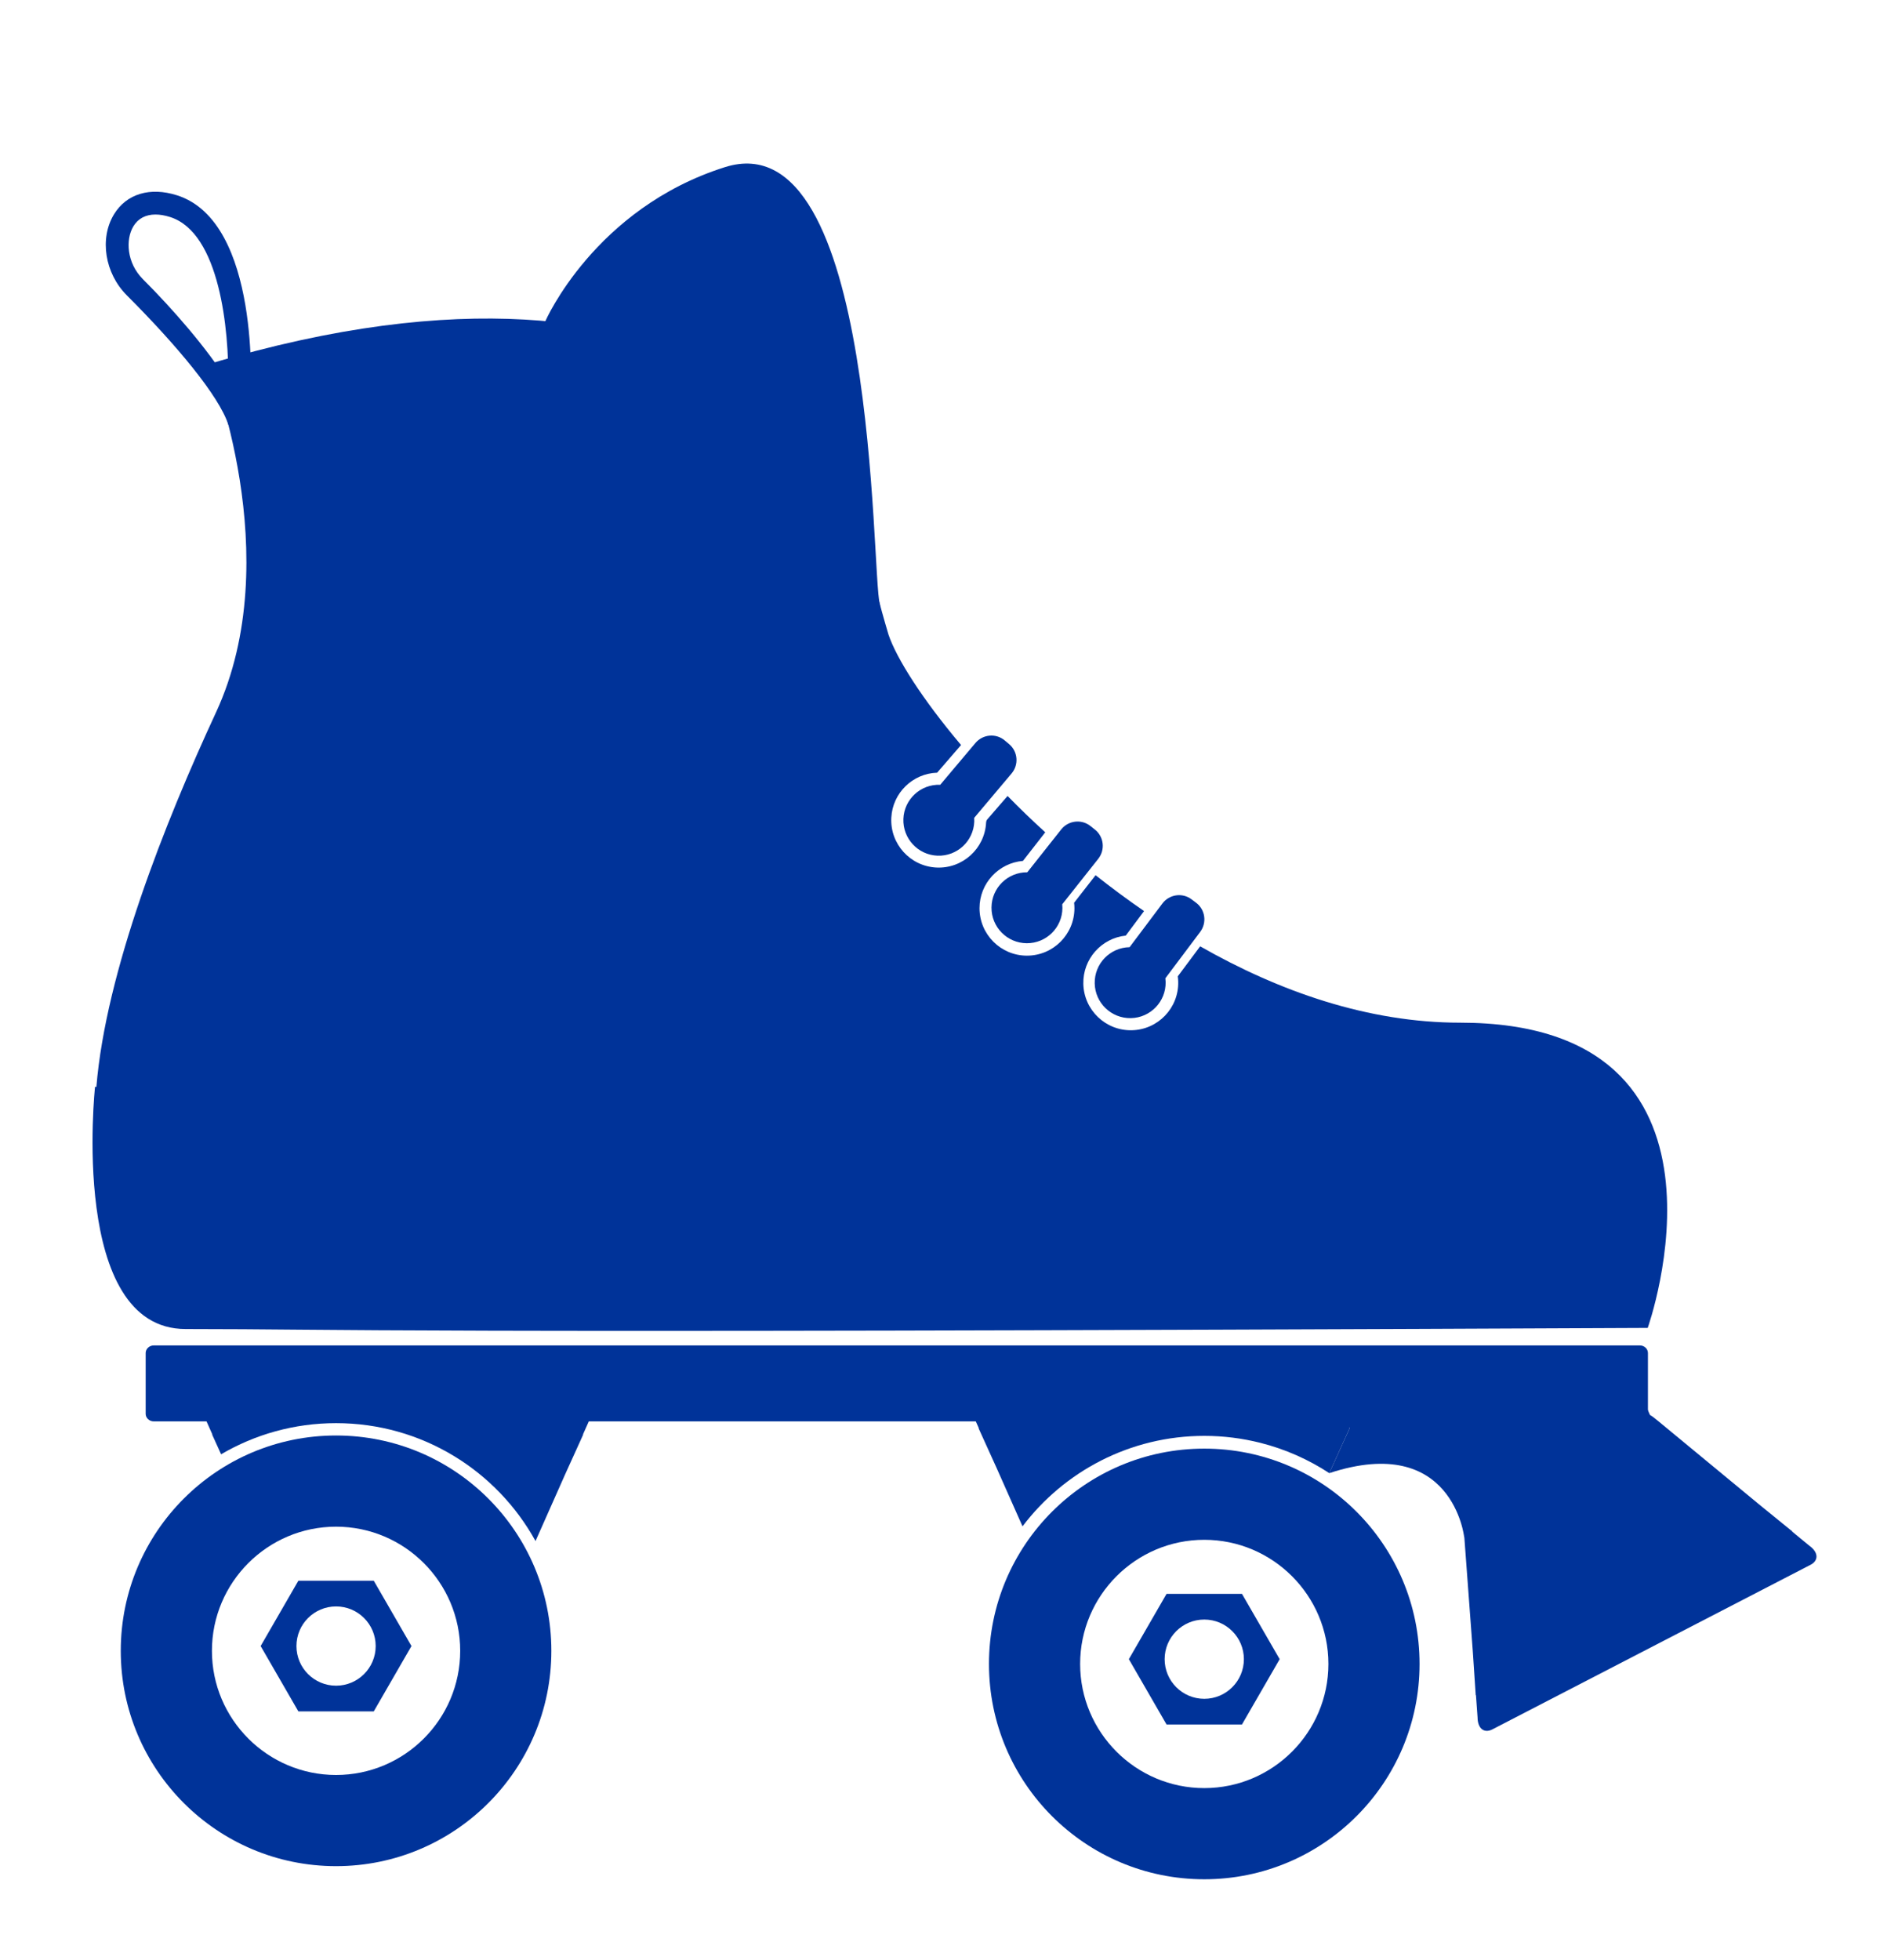 <?xml version="1.0" encoding="utf-8"?>
<!-- Generator: Adobe Illustrator 16.0.0, SVG Export Plug-In . SVG Version: 6.00 Build 0)  -->
<!DOCTYPE svg PUBLIC "-//W3C//DTD SVG 1.1//EN" "http://www.w3.org/Graphics/SVG/1.1/DTD/svg11.dtd">
<svg version="1.1" id="_x2014_ÎÓÈ_x5F_1" xmlns="http://www.w3.org/2000/svg" xmlns:xlink="http://www.w3.org/1999/xlink"
	 x="0px" y="0px" width="426.043px" height="444.044px" viewBox="0 0 426.043 444.044" enable-background="new 0 0 426.043 444.044"
	 xml:space="preserve">
<g>
	<g>
		<path fill="#003399" d="M373.453,320.349c0,0.95-0.828,1.721-1.848,1.721H34.86c-1.021,0-1.848-0.771-1.848-1.721v-13.773
			c0-0.95,0.828-1.722,1.848-1.722h336.745c1.02,0,1.848,0.771,1.848,1.722V320.349z"/>
		<path fill="#003399" d="M410.316,354.554l-33.25,17.197l-5.62,2.906l-33.25,17.198c-1.745,0.902-3.334-0.032-3.354-2.73
			c0,0-0.165-2.271-0.365-5.038l-0.052,0.027l-0.651-9.792c-0.001-0.011-0.002-0.027-0.002-0.036l-2.276-30.651
			c-0.05-0.982-0.092-1.89,1.347-2.634l38.688-20.01c2.204-1.141,2.674-0.166,4.141,0.917l22.864,18.88
			c0.007,0.006,0.02,0.018,0.028,0.024l7.613,6.19l-0.051,0.026c2.144,1.762,3.901,3.208,3.901,3.208
			C412.217,351.814,412.061,353.651,410.316,354.554z"/>
		<path fill="#003399" d="M123.591,72.759c0,0,11.137-25.546,40.69-34.884c34.64-10.945,33.151,92.128,35.106,99.027
			C201.348,143.803,142.564,121.081,123.591,72.759z"/>
		<path fill="#003399" d="M51.75,96.239c-2.108-6.529-11.73-18.042-23.019-29.332c-4.984-4.983-6.23-12.869-2.899-18.343
			c2.827-4.645,8.17-6.256,14.287-4.31C59.092,50.29,56.864,88.916,56.76,90.557l-2.887-0.182c0.774,1.507,1.395,2.943,1.826,4.277
			L51.75,96.239z M35.232,48.608c-2.204,0-3.924,0.895-4.988,2.642c-1.835,3.015-1.537,8.33,2.139,12.005
			c6.841,6.842,14.557,15.68,19.352,23.376c0.153-11.773-1.902-33.867-13.182-37.456C37.356,48.796,36.244,48.608,35.232,48.608z"/>
		<g>
			<path fill="#003399" d="M132.373,316.446H93.411h-6.587H47.861c-2.044,0-3.067,1.56-1.796,3.967c0,0,0.934,2.091,2.072,4.642
				l-0.061-0.001l2.027,4.469c7.647-4.484,16.55-7.057,26.055-7.057c19.472,0,36.421,10.789,45.202,26.715l6.703-15.098
				c0.003-0.007,0.01-0.023,0.015-0.032l4.081-8.997l-0.061,0.001c1.138-2.551,2.072-4.642,2.072-4.642
				C135.439,318.006,134.417,316.446,132.373,316.446z"/>
			<path fill="#003399" d="M76.158,345.922c15.511,0,28.131,12.619,28.131,28.13c0,15.513-12.62,28.132-28.131,28.132
				c-15.512,0-28.131-12.619-28.131-28.132C48.027,358.541,60.646,345.922,76.158,345.922 M76.158,325.263
				c-26.946,0-48.79,21.844-48.79,48.789c0,26.947,21.844,48.79,48.79,48.79c26.945,0,48.79-21.843,48.79-48.79
				C124.948,347.106,103.103,325.263,76.158,325.263L76.158,325.263z"/>
			<path fill="#003399" d="M84.702,358.171H67.613l-8.545,14.801l8.545,14.801h17.089l8.545-14.801L84.702,358.171z M76.158,381.952
				c-4.959,0-8.979-4.021-8.979-8.98c0-4.958,4.02-8.979,8.979-8.979c4.958,0,8.979,4.021,8.979,8.979
				C85.137,377.931,81.116,381.952,76.158,381.952z"/>
		</g>
		<g>
			<path fill="#003399" d="M369.359,310.177l-81.985,4.835c0,0,19.552,6.059,18.413,8.608h0.061l-4.079,8.996
				c-0.005,0.01-0.013,0.025-0.017,0.034l-0.505,1.139l0,0c28.009-9.191,30.574,14.54,30.574,14.54
				c6.378-0.296,45.993-18.771,45.993-18.771L369.359,310.177z"/>
			<polygon fill="#003399" points="301.245,333.792 301.247,333.789 301.244,333.789 			"/>
			<path fill="#003399" d="M306.064,315.012h-18.69h-20.273h-6.587h-38.963c-2.044,0-3.066,1.56-1.796,3.966
				c0,0,0.935,2.093,2.072,4.643h-0.061l4.08,8.996c0.005,0.01,0.011,0.025,0.015,0.034l5.86,13.196
				c9.435-12.453,24.383-20.499,41.21-20.499c4.382,0,8.633,0.554,12.694,1.579c5.629,1.424,10.893,3.764,15.616,6.863
				c0,0,0.003-0.001,0.005-0.001l0.505-1.139c0.004-0.009,0.012-0.024,0.017-0.034l4.079-8.996h-0.061
				c1.139-2.55,2.072-4.643,2.072-4.643C309.129,316.571,308.106,315.012,306.064,315.012z"/>
		</g>
		<g>
			<path fill="#003399" d="M272.909,348.896c15.512,0,28.131,12.619,28.131,28.131c0,15.511-12.619,28.131-28.131,28.131
				c-15.511,0-28.131-12.62-28.131-28.131C244.778,361.515,257.398,348.896,272.909,348.896 M272.909,328.236
				c-26.945,0-48.79,21.845-48.79,48.79s21.845,48.789,48.79,48.789c26.944,0,48.789-21.844,48.789-48.789
				S299.854,328.236,272.909,328.236L272.909,328.236z"/>
			<path fill="#003399" d="M281.454,361.146h-17.09l-8.545,14.799l8.545,14.801h17.09l8.545-14.801L281.454,361.146z
				 M272.909,384.926c-4.959,0-8.979-4.021-8.979-8.98c0-4.958,4.021-8.979,8.979-8.979c4.958,0,8.979,4.021,8.979,8.979
				C281.888,380.905,277.867,384.926,272.909,384.926z"/>
		</g>
		<g>
			<path fill="#003399" d="M228.689,168.614l-0.998-0.842c-1.984-1.673-4.962-1.412-6.645,0.585l-7.975,9.464
				c-0.002,0-0.006,0-0.009,0c-4.437-0.169-8.169,3.29-8.338,7.726c-0.168,4.436,3.29,8.168,7.727,8.337
				c4.435,0.169,8.167-3.29,8.336-7.725c0.012-0.288,0.006-0.571-0.013-0.851l8.466-10.047
				C230.923,173.264,230.677,170.288,228.689,168.614z"/>
		</g>
		<g>
			<path fill="#003399" d="M248.129,187.97l-1.022-0.811c-2.036-1.613-5.003-1.26-6.624,0.787l-7.683,9.703
				c-0.003,0-0.007-0.001-0.01-0.001c-4.438-0.034-8.064,3.537-8.098,7.976c-0.035,4.439,3.536,8.065,7.975,8.099
				c4.439,0.034,8.064-3.537,8.098-7.976c0.003-0.287-0.011-0.571-0.039-0.85l8.156-10.299
				C250.503,192.549,250.165,189.582,248.129,187.97z"/>
		</g>
		<g>
			<path fill="#003399" d="M271.059,204.552l-1.043-0.785c-2.076-1.56-5.034-1.13-6.601,0.958l-7.432,9.896c-0.004,0-0.007,0-0.01,0
				c-4.438,0.08-7.97,3.743-7.891,8.182c0.08,4.439,3.745,7.971,8.183,7.891s7.97-3.744,7.89-8.181
				c-0.006-0.288-0.027-0.571-0.062-0.849l7.889-10.506C273.549,209.068,273.137,206.11,271.059,204.552z"/>
		</g>
		<path fill="#003399" d="M330.891,231.724c-20.831,0-40.962-7.065-58.912-17.299l-5.071,6.798c0.056,0.405,0.09,0.816,0.099,1.234
			c0.127,5.939-4.585,10.855-10.524,10.982c-5.937,0.126-10.854-4.586-10.98-10.525c-0.12-5.631,4.111-10.341,9.614-10.92
			l4.147-5.561c-3.798-2.61-7.465-5.334-10.986-8.126l-4.865,6.241c0.046,0.405,0.073,0.817,0.073,1.235
			c0,5.941-4.816,10.756-10.757,10.756c-5.938,0-10.755-4.815-10.755-10.756c0-5.632,4.331-10.251,9.845-10.714l5.051-6.479
			c-3.146-2.874-5.74-5.374-8.539-8.238l-4.482,5.18c-0.217,0.239-0.358,0.431-0.381,0.848c-0.304,5.933-5.36,10.495-11.291,10.192
			c-5.931-0.304-10.496-5.359-10.191-11.292c0.289-5.626,4.85-10.017,10.38-10.197l5.425-6.27
			c-8.821-10.451-14.623-19.63-16.44-25.009c-4.354-14.644-5.219-21.288-7.368-32.72c0,0-31.634-63.052-146.549-28.622
			c0,0,17.862,43.685,1.506,78.978C37.33,186.485,23.993,220.2,21.84,246.281l-0.303-0.015c0,0-5.941,54.873,20.527,54.873
			c37.912,0,35.639,1.107,331.339-0.253C373.402,300.886,398.031,231.724,330.891,231.724z"/>
	</g>
</g>
<defs>
	<filter id="Adobe_OpacityMaskFilter" filterUnits="userSpaceOnUse" x="184.71" y="663.915" width="0" height="0">
		<feFlood  style="flood-color:white;flood-opacity:1" result="back"/>
		<feBlend  in="SourceGraphic" in2="back" mode="normal"/>
	</filter>
</defs>
<mask maskUnits="userSpaceOnUse" x="184.71" y="663.915" width="0" height="0" id="SVGID_1_">
	<g filter="url(#Adobe_OpacityMaskFilter)">
		<defs>
			<filter id="Adobe_OpacityMaskFilter_1_" filterUnits="userSpaceOnUse" x="184.71" y="663.915" width="0" height="0">
				<feFlood  style="flood-color:white;flood-opacity:1" result="back"/>
				<feBlend  in="SourceGraphic" in2="back" mode="normal"/>
			</filter>
		</defs>
		<mask maskUnits="userSpaceOnUse" x="184.71" y="663.915" width="0" height="0" id="SVGID_1_">
			<g filter="url(#Adobe_OpacityMaskFilter_1_)">
			</g>
		</mask>
		<linearGradient id="SVGID_2_" gradientUnits="userSpaceOnUse" x1="184.71" y1="663.915" x2="184.71" y2="663.915">
			<stop  offset="0" style="stop-color:#000000"/>
			<stop  offset="0.327" style="stop-color:#020202"/>
			<stop  offset="0.464" style="stop-color:#090909"/>
			<stop  offset="0.565" style="stop-color:#161616"/>
			<stop  offset="0.649" style="stop-color:#272727"/>
			<stop  offset="0.722" style="stop-color:#3E3E3E"/>
			<stop  offset="0.787" style="stop-color:#5A5A5A"/>
			<stop  offset="0.847" style="stop-color:#7C7C7C"/>
			<stop  offset="0.902" style="stop-color:#A4A4A4"/>
			<stop  offset="0.952" style="stop-color:#CECECE"/>
			<stop  offset="1" style="stop-color:#FFFFFF"/>
		</linearGradient>
		<path mask="url(#SVGID_1_)" fill="url(#SVGID_2_)" d="M184.71,663.915"/>
	</g>
</mask>
<linearGradient id="SVGID_3_" gradientUnits="userSpaceOnUse" x1="184.71" y1="663.915" x2="184.71" y2="663.915">
	<stop  offset="0" style="stop-color:#000000"/>
	<stop  offset="0.517" style="stop-color:#020202"/>
	<stop  offset="0.734" style="stop-color:#090808"/>
	<stop  offset="0.893" style="stop-color:#151314"/>
	<stop  offset="1" style="stop-color:#231F20"/>
</linearGradient>
<path fill="url(#SVGID_3_)" d="M184.71,663.915"/>
</svg>
